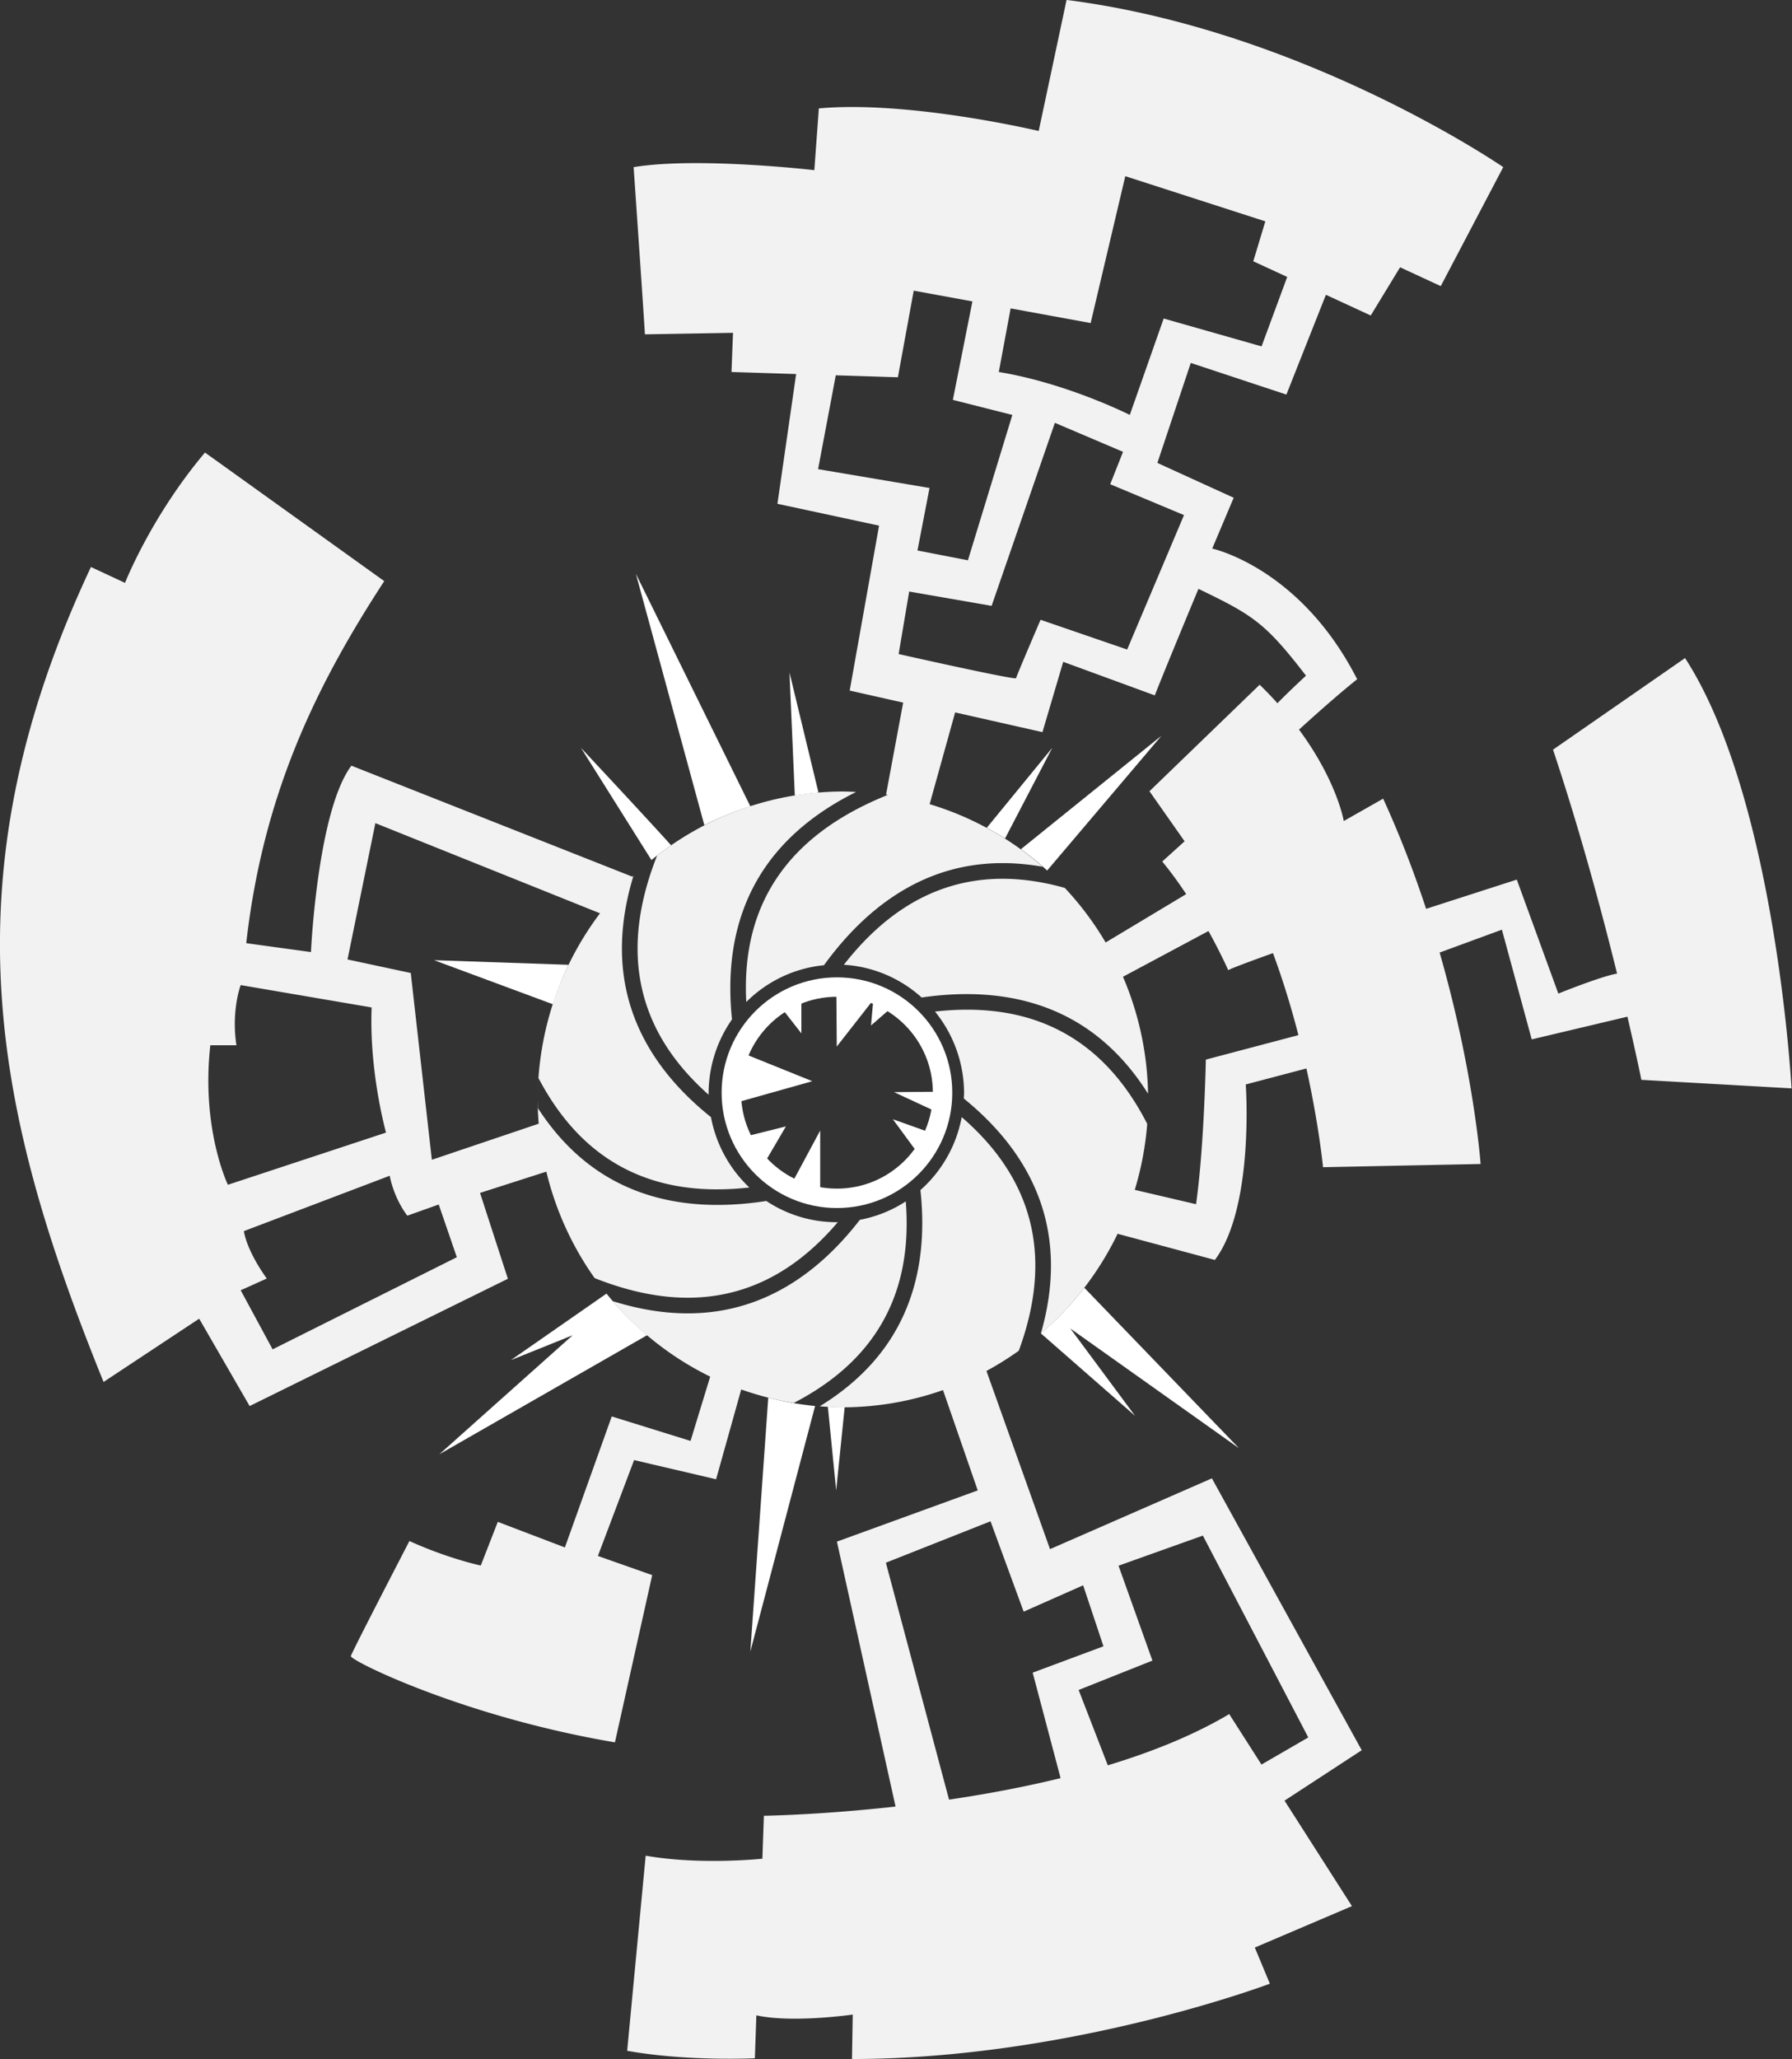 <?xml version="1.0" encoding="UTF-8" standalone="no"?>
<!-- Created with Inkscape (http://www.inkscape.org/) -->

<svg
   width="190.649mm"
   height="219.054mm"
   viewBox="0 0 190.649 219.054"
   version="1.1"
   id="svg5"
   xml:space="preserve"
   sodipodi:docname="darkbramble_wip.svg"
   inkscape:version="1.2 (dc2aedaf03, 2022-05-15)"
   inkscape:export-filename="darkbramble_colour.svg"
   inkscape:export-xdpi="96"
   inkscape:export-ydpi="96"
   xmlns:inkscape="http://www.inkscape.org/namespaces/inkscape"
   xmlns:sodipodi="http://sodipodi.sourceforge.net/DTD/sodipodi-0.dtd"
   xmlns="http://www.w3.org/2000/svg"
   xmlns:svg="http://www.w3.org/2000/svg"><rect x="0" y="0" width="190.649" height="219.054" fill="#333333" stroke="none"/><sodipodi:namedview
     id="namedview8"
     pagecolor="#505050"
     bordercolor="#ffffff"
     borderopacity="1"
     inkscape:showpageshadow="0"
     inkscape:pageopacity="0"
     inkscape:pagecheckerboard="1"
     inkscape:deskcolor="#505050"
     inkscape:document-units="mm"
     showgrid="false"
     inkscape:zoom="1.1675218"
     inkscape:cx="498.49175"
     inkscape:cy="453.09645"
     inkscape:window-width="2498"
     inkscape:window-height="1417"
     inkscape:window-x="2552"
     inkscape:window-y="-8"
     inkscape:window-maximized="1"
     inkscape:current-layer="g479" /><defs
     id="defs2" /><g
     id="g479"
     transform="matrix(1.001,0,0,0.995,-11.163,-34.836)"
     inkscape:label="drawing"
     inkscape:highlight-color="#eef800"><path
       id="ellipse425"
       style="fill:#f2f2f2;fill-opacity:1;stroke:none;stroke-width:2.82;stroke-dasharray:11.281, 2.82;stroke-dashoffset:0.564"
       inkscape:label="ball"
       d="m 124.509,35.006 -2.961,14.009 c 0,0 -13.765,-3.29 -23.367,-2.415 l -0.48,6.602 c 0,0 -12.394,-1.449 -19.206,-0.322 1.193,17.372 1.2,17.874 1.2,17.874 l 9.363,-0.161 -0.16,4.187 6.869,0.219 -1.988,13.871 10.803,2.335 -3.121,17.633 5.682,1.288 -1.82,9.832 a 32.447,32.917 0 0 0 -2.856,-0.269 32.447,32.917 0 0 1 3.054,0.298 c -4.497,1.813 -8.71,4.48 -11.524,8.478 -2.408,3.421 -3.835,7.83 -3.529,13.666 a 13.577,13.774 0 0 1 8.255,-3.932 c 4.729,-6.547 10.068,-9.7 15.409,-10.617 1.19,-0.204 2.378,-0.299 3.557,-0.3 0.168,0 0.337,0.001 0.505,0.005 1.27,0.027 2.53,0.163 3.772,0.384 a 32.447,32.917 0 0 0 -12.01,-6.689 l 2.711,-9.809 9.28,2.106 2.206,-7.515 9.733,3.587 c 0,0 0.804,-2.111 4.64,-11.387 5.817,2.817 7.102,3.631 11.43,9.28 -1.497,1.4 -2.423,2.313 -3.034,2.946 -0.582,-0.651 -1.209,-1.312 -1.889,-1.978 l -11.713,11.387 3.735,5.351 -2.377,2.163 c 0.919,1.116 1.77,2.307 2.545,3.484 l -8.563,5.17 a 32.447,32.917 0 0 0 -4.339,-5.834 c -3.229,-0.912 -6.582,-1.273 -9.91,-0.701 -4.629,0.795 -9.259,3.364 -13.571,8.918 a 13.577,13.774 0 0 1 8.266,3.499 c 1.687,-0.246 3.286,-0.364 4.797,-0.363 5.382,0.002 9.675,1.488 13.054,3.896 2.565,1.828 4.593,4.167 6.213,6.752 a 32.447,32.917 0 0 0 -2.665,-12.501 l 9.088,-4.89 c 1.323,2.408 2.1,4.184 2.1,4.184 0,0 0.055,-0.127 4.753,-1.822 1.105,2.996 1.993,5.984 2.706,8.767 l -9.84,2.616 c 0,0 -0.18,9.356 -1.041,15.459 l -6.514,-1.534 a 32.447,32.917 0 0 0 1.324,-7.053 c -1.712,-3.37 -4,-6.416 -7.084,-8.614 -3.76,-2.679 -8.721,-4.152 -15.473,-3.394 a 13.577,13.774 0 0 1 3.091,8.745 13.577,13.774 0 0 1 -0.03,0.549 c 5.438,4.446 8.134,9.36 8.968,14.278 0.628,3.699 0.216,7.371 -0.774,10.85 a 32.447,32.917 0 0 0 8.155,-10.664 l 10.339,2.795 c 4.22,-5.662 3.281,-18.76 3.281,-18.76 l 6.447,-1.71 c 1.344,6.122 1.766,10.556 1.766,10.556 l 16.749,-0.342 c 0,0 -0.697,-9.806 -4.357,-22.605 l 6.62,-2.445 3.169,11.728 10.171,-2.427 c 0.965,4.166 1.485,6.753 1.485,6.753 l 15.957,0.911 c 0,0 -1.664,-31.03 -11.317,-46.001 l -14.033,9.792 c 2.879,8.683 5.195,17.359 6.809,23.942 -1.646,0.262 -6.244,2.133 -6.244,2.133 l -4.414,-12.184 -9.638,3.125 c -1.246,-3.803 -2.747,-7.778 -4.565,-11.778 l -4.187,2.391 c 0,0 -0.706,-4.258 -4.756,-9.773 1.356,-1.243 4.105,-3.728 6.18,-5.384 -6.051,-11.953 -15.405,-13.969 -15.405,-13.969 l 2.281,-5.435 -8.11,-3.723 3.549,-10.689 10.163,3.382 4.199,-10.666 4.764,2.212 3.12,-5.153 4.322,2.013 6.642,-12.721 c 0,0 -21.136,-14.642 -46.414,-17.874 z m 6.242,18.84 14.884,4.83 -1.281,4.268 3.606,1.674 -2.726,7.424 -10.403,-2.979 -3.601,10.306 c 0,0 -6.656,-3.389 -13.924,-4.589 l 1.258,-6.799 8.505,1.566 z m -22.487,12.238 6.239,1.149 -2.078,10.526 6.322,1.61 -4.722,15.539 -5.362,-1.047 1.281,-6.682 -11.844,-2.013 1.881,-10.033 6.601,0.21 z m 15.004,14.13 7.242,3.1 -1.361,3.462 7.842,3.301 -6.042,14.372 -9.203,-3.18 c 0,0 -2.561,5.998 -2.601,6.24 -0.04,0.242 -12.484,-2.577 -12.484,-2.577 l 1.121,-6.683 8.762,1.53 z M 32.939,83.39 C 27.197,90.236 24.44,97.324 24.44,97.324 L 20.819,95.627 C 5.02,129.433 10.846,154.668 22.159,182.75 l 10.163,-6.763 5.362,9.339 27.448,-13.607 -2.961,-9.178 7.048,-2.275 a 32.447,32.917 0 0 0 5.133,11.381 c 4.196,1.677 8.711,2.589 13.18,1.822 4.308,-0.74 8.617,-3.017 12.669,-7.807 a 13.577,13.774 0 0 1 -0.161,0.009 13.577,13.774 0 0 1 -7.442,-2.269 c -7.894,1.235 -13.851,-0.333 -18.253,-3.47 -2.459,-1.753 -4.424,-3.977 -6.01,-6.435 a 32.447,32.917 0 0 1 -0.035,-0.954 32.447,32.917 0 0 0 0.106,2.598 l -11.356,3.857 -2.241,-19.967 -6.722,-1.449 2.961,-14.573 23.874,9.639 a 32.447,32.917 0 0 0 -6.622,19.896 32.447,32.917 0 0 1 0.084,-2.279 c 1.694,3.245 3.931,6.171 6.92,8.301 3.763,2.682 8.73,4.156 15.491,3.394 a 13.577,13.774 0 0 1 -4.079,-7.519 c -5.572,-4.488 -8.321,-9.464 -9.166,-14.442 -0.659,-3.885 -0.17,-7.738 0.93,-11.371 a 32.447,32.917 0 0 0 -0.118,0.106 l -29.861,-11.868 c -3.611,4.824 -4.3,19.926 -4.3,19.926 l -6.88,-0.951 c 1.8,-15.945 7.427,-27.528 14.669,-38.706 z m 67.808,36.236 a 32.447,32.917 0 0 0 -19.753,6.847 c -1.663,4.218 -2.568,8.754 -1.805,13.246 0.71,4.187 2.847,8.375 7.283,12.33 a 13.577,13.774 0 0 1 -0.008,-0.151 13.577,13.774 0 0 1 2.486,-7.908 c -0.725,-7.021 0.825,-12.418 3.693,-16.493 2.455,-3.487 5.838,-5.99 9.498,-7.82 a 32.447,32.917 0 0 0 -1.394,-0.051 z m -19.983,7.023 a 32.447,32.917 0 0 0 -1.895,1.629 32.447,32.917 0 0 1 1.895,-1.629 z m 41.451,1.233 a 32.447,32.917 0 0 1 2.094,2.036 32.447,32.917 0 0 0 -2.094,-2.036 z m -85.484,12.44 13.92,2.391 c -0.28,6.89 1.528,13.379 1.528,13.379 l -16.806,5.579 c 0,0 -2.865,-5.955 -1.867,-14.916 h 2.773 c -0.566,-3.717 0.453,-6.434 0.453,-6.434 z m 96.463,12.221 a 32.447,32.917 0 0 1 -0.108,2.612 32.447,32.917 0 0 0 0.108,-2.612 z m -19.829,1.895 a 13.577,13.774 0 0 1 -4.388,7.801 c 0.769,7.106 -0.784,12.559 -3.676,16.667 -1.89,2.685 -4.332,4.784 -7.025,6.445 a 32.447,32.917 0 0 0 2.471,0.109 32.447,32.917 0 0 0 10.63,-1.841 l 3.69,10.725 -14.965,5.475 6.232,28.322 c -8.102,0.91 -13.994,0.985 -13.994,0.985 l -0.16,4.59 c 0,0 -6.583,0.708 -12.404,-0.322 l -1.967,20.857 c 6.319,1.155 13.571,0.801 13.571,0.801 l 0.16,-4.59 c 3.862,0.849 10.243,-0.081 10.243,-0.081 l -0.08,4.75 c 23.258,-0.009 44.413,-8.051 44.413,-8.051 l -1.6,-3.865 10.323,-4.428 -7.164,-11.277 8.205,-5.39 -15.925,-29.065 -17.205,7.568 -6.757,-19.05 a 32.447,32.917 0 0 0 3.437,-2.159 c 1.455,-3.978 2.196,-8.214 1.484,-12.409 -0.725,-4.271 -2.931,-8.543 -7.549,-12.568 z m -60.79,6.266 c 0,0 0.358,2.25 1.867,4.27 l 3.339,-1.195 1.924,5.636 -19.578,9.849 -3.395,-6.319 c 0,0 0.049,-0.01 2.773,-1.253 -2.214,-3.106 -2.433,-5.067 -2.433,-5.067 z m 54.845,2.744 a 13.577,13.774 0 0 1 -4.88,1.968 c -4.558,5.928 -9.642,8.828 -14.729,9.701 -3.945,0.678 -7.858,0.15 -11.538,-1.008 a 32.447,32.917 0 0 0 10.36,8.071 l -2.088,6.875 -8.375,-2.619 -4.98,14.005 -7.13,-2.733 -1.811,4.668 c 0,0 -3.48,-0.743 -7.582,-2.619 0,0 -6.111,11.842 -6.224,12.297 -0.113,0.455 11.913,6.476 28.066,9.223 l 3.961,-17.877 -5.772,-2.05 3.848,-10.248 8.714,2.05 2.672,-9.601 a 32.447,32.917 0 0 0 5.578,1.445 c 3.298,-1.716 6.277,-3.997 8.434,-7.061 2.52,-3.58 3.965,-8.242 3.475,-14.49 z m -32.977,8.322 a 32.447,32.917 0 0 0 1.724,2.215 32.447,32.917 0 0 1 -1.724,-2.215 z m 47.324,5.818 a 32.447,32.917 0 0 1 -2.131,1.686 32.447,32.917 0 0 0 2.131,-1.686 z m -25.956,7.463 a 32.447,32.917 0 0 0 1.889,0.238 32.447,32.917 0 0 1 -1.889,-0.238 z m 20.617,12.593 3.521,9.662 6.322,-2.818 2.16,6.522 -7.522,2.818 2.965,11.275 c -4.019,0.988 -8.063,1.735 -11.856,2.298 l -6.713,-25.328 z m 22.567,1.53 11.204,21.578 c 0,0 -3.149,1.84 -4.975,2.898 l -3.427,-5.394 c -3.783,2.264 -8.24,4.057 -12.904,5.477 l -3.101,-8.054 7.842,-3.14 -3.601,-10.145 z" /><g
       id="g443"
       inkscape:label="inner spikes"
       transform="matrix(0.999,0,0,1.005,0.233,26.23)"><path
         style="fill:#ffffff;fill-opacity:1;stroke:none;stroke-width:2.065;stroke-dasharray:none;stroke-dashoffset:2.318;stroke-opacity:0.412"
         d="m 99.912,114.575 0.04,5.488 3.886,-4.968 -0.24,2.724 2.163,-1.883 -1.322,-1.442 z"
         id="path429" /><path
         style="fill:#ffffff;fill-opacity:1;stroke:none;stroke-width:2.065;stroke-dasharray:none;stroke-dashoffset:2.318;stroke-opacity:0.412"
         d="m 110.528,124.87 -4.487,0.04 4.487,2.083 z"
         id="path431" /><path
         style="fill:#ffffff;fill-opacity:1;stroke:none;stroke-width:2.065;stroke-dasharray:none;stroke-dashoffset:2.318;stroke-opacity:0.412"
         d="m 109.847,129.197 -3.926,-1.402 2.764,3.766 z"
         id="path433" /><path
         style="fill:#ffffff;fill-opacity:1;stroke:none;stroke-width:2.065;stroke-dasharray:none;stroke-dashoffset:2.318;stroke-opacity:0.412"
         d="m 96.187,115.256 v 3.405 l -2.003,-2.564 z"
         id="path435" /><path
         style="fill:#ffffff;fill-opacity:1;stroke:none;stroke-width:2.065;stroke-dasharray:none;stroke-dashoffset:2.318;stroke-opacity:0.412"
         d="m 90.298,120.904 7.051,2.844 -8.253,2.324 -0.401,-2.524 z"
         id="path437" /><path
         style="fill:#ffffff;fill-opacity:1;stroke:none;stroke-width:2.065;stroke-dasharray:none;stroke-dashoffset:2.318;stroke-opacity:0.412"
         d="m 90.378,129.598 4.166,-1.042 -2.324,3.966 z"
         id="path439" /><path
         style="fill:#ffffff;fill-opacity:1;stroke:none;stroke-width:2.065;stroke-dasharray:none;stroke-dashoffset:2.318;stroke-opacity:0.412"
         d="m 95.025,134.886 3.165,-5.889 v 6.77 z"
         id="path441" /></g><circle
       style="fill:none;fill-opacity:0.609;stroke:#ffffff;stroke-width:2.065;stroke-dasharray:none;stroke-dashoffset:2.318;stroke-opacity:1"
       id="circle445"
       cy="124.971"
       cx="99.972"
       r="11.237"
       inkscape:label="inner circle"
       transform="matrix(0.999,0,0,1.005,0.233,26.23)" /><path
       id="path447"
       style="fill:#ffffff;fill-opacity:1;stroke:none;stroke-width:2.069;stroke-dasharray:none;stroke-dashoffset:2.318;stroke-opacity:0.412"
       inkscape:label="outer spikes"
       d="m 78.736,96.358 7.277,26.872 a 32.447,32.917 0 0 1 4.887,-2.019 z m 16.325,10.547 0.566,13.162 a 32.447,32.917 0 0 1 2.515,-0.319 z m 39.532,6.763 -14.939,12.129 a 32.447,32.917 0 0 1 2.793,2.277 z m -61.698,1.288 7.493,11.997 a 32.447,32.917 0 0 1 2.093,-1.573 c -2.753,-3.079 -9.586,-10.424 -9.586,-10.424 z m 50.094,0 -6.962,8.553 a 32.447,32.917 0 0 1 1.943,1.142 z m -65.699,22.705 12.632,4.713 a 32.447,32.917 0 0 1 1.657,-4.221 z m 69.105,35.017 a 32.447,32.917 0 0 1 -4.612,4.883 l 10.008,8.811 -6.882,-9.339 17.926,12.802 z m -50.783,0.628 -10.16,7.108 6.562,-2.657 -14.164,12.721 22.083,-12.729 a 32.447,32.917 0 0 1 -4.321,-4.443 z m 17.193,11.121 -1.906,27.146 6.882,-26.252 a 32.447,32.917 0 0 1 -4.976,-0.894 z m 6.334,0.957 0.883,8.959 0.905,-8.892 a 32.447,32.917 0 0 1 -0.18,0.008 32.447,32.917 0 0 1 -1.607,-0.075 z" /></g></svg>
